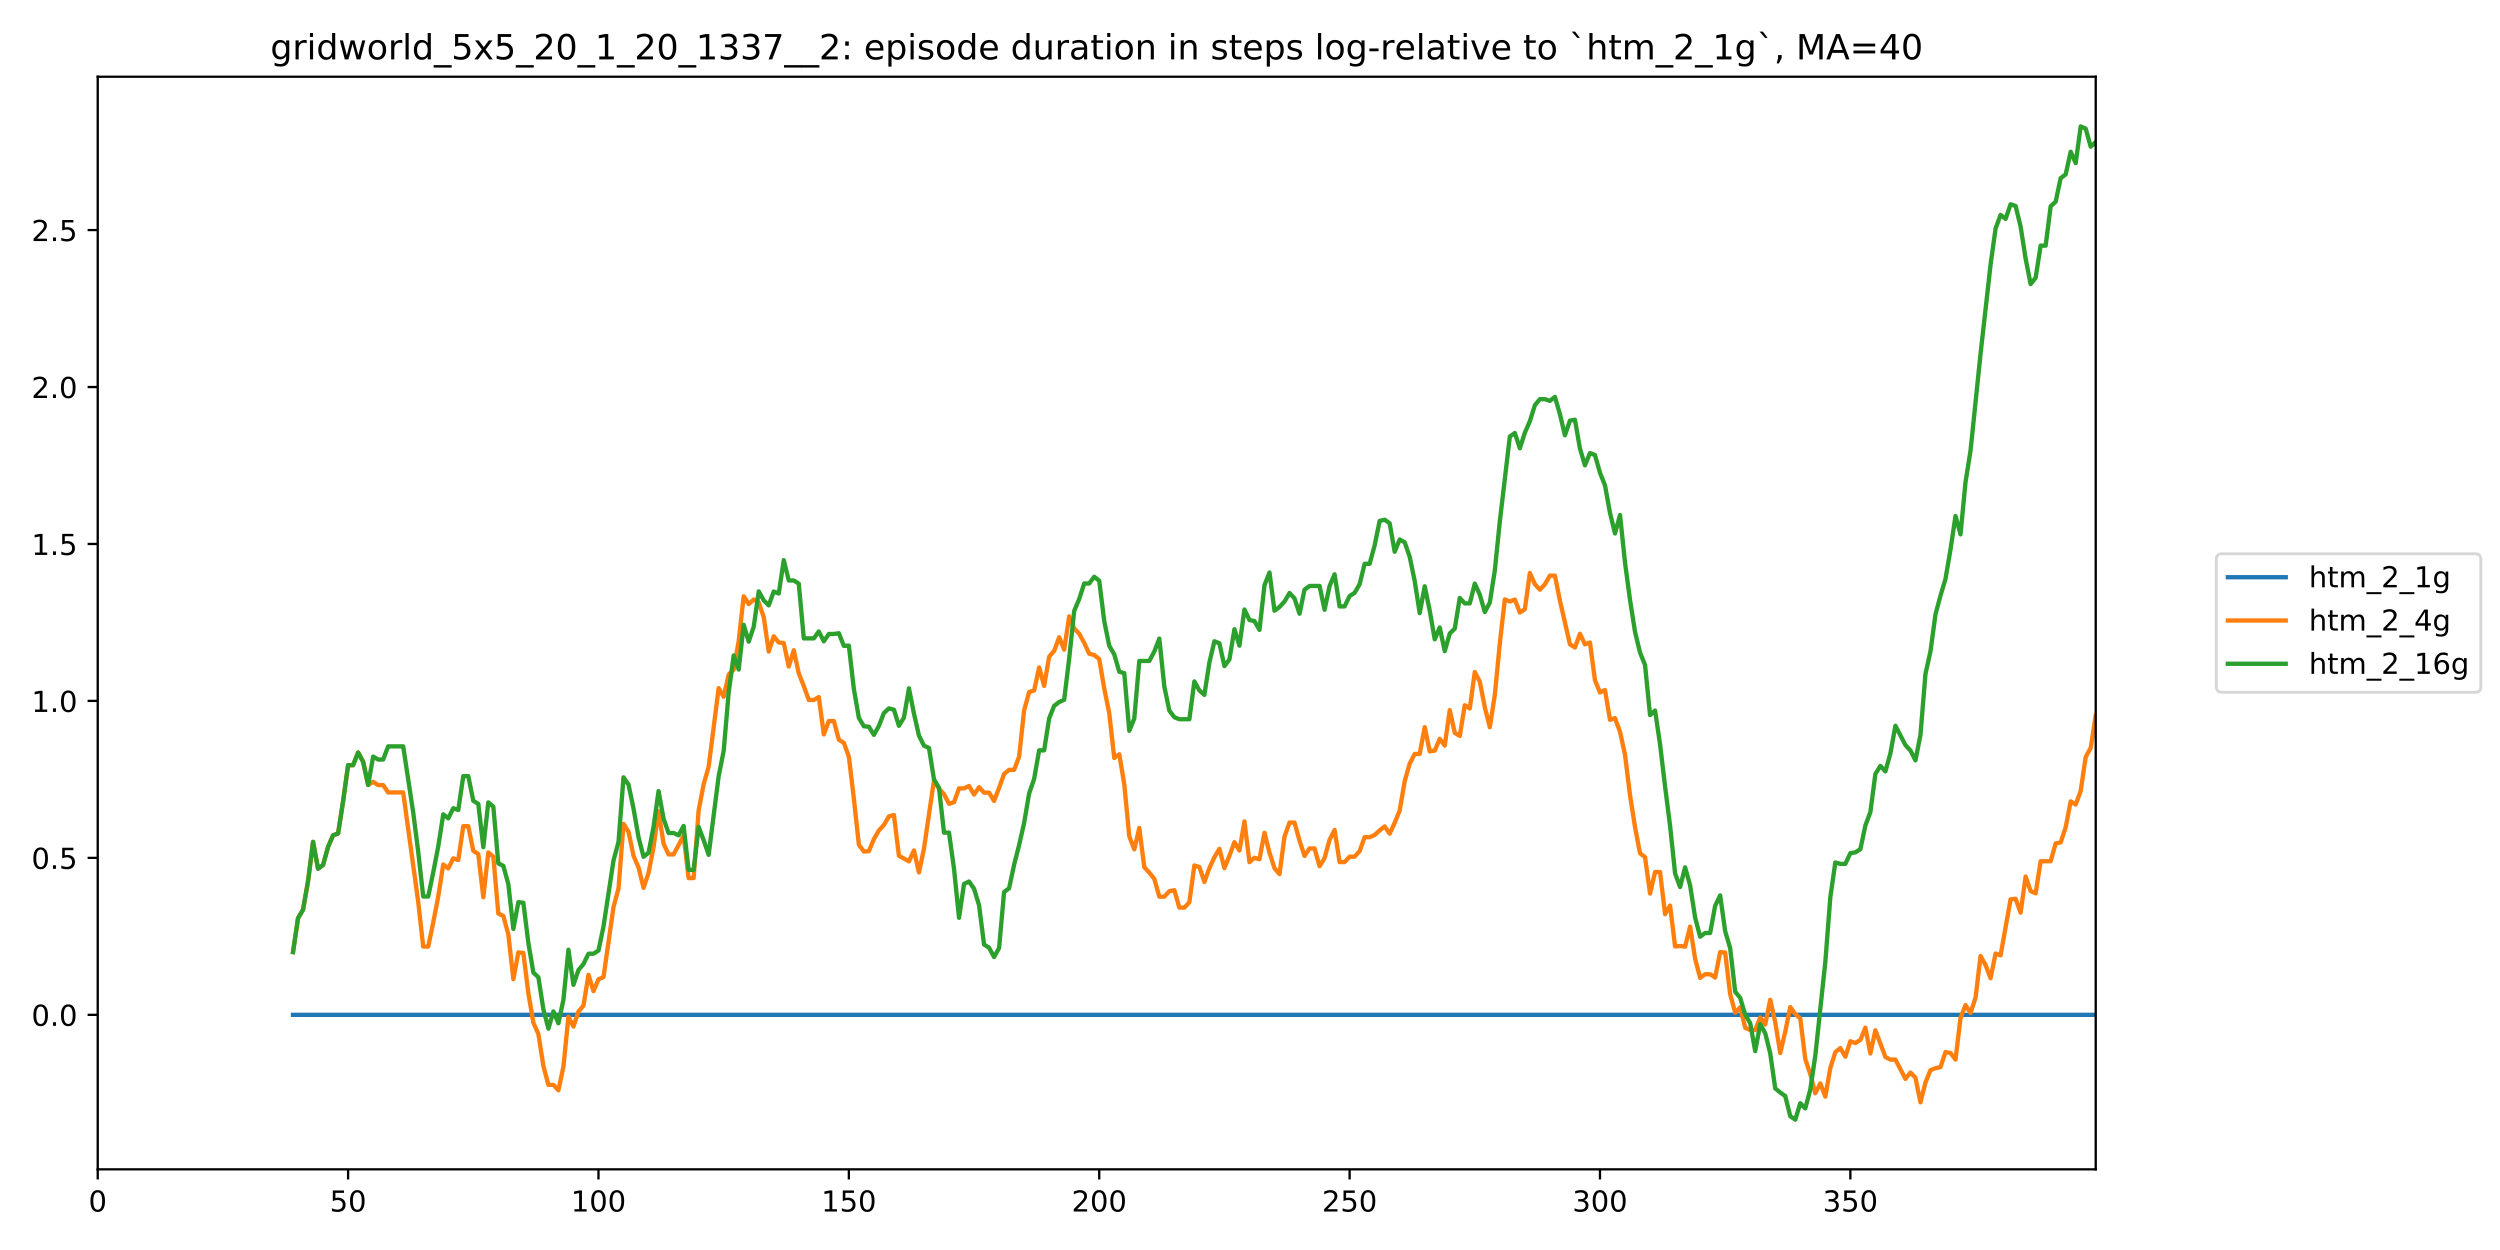 <?xml version="1.0" encoding="utf-8" standalone="no"?>
<!DOCTYPE svg PUBLIC "-//W3C//DTD SVG 1.1//EN"
  "http://www.w3.org/Graphics/SVG/1.1/DTD/svg11.dtd">
<!-- Created with matplotlib (https://matplotlib.org/) -->
<svg height="432pt" version="1.1" viewBox="0 0 864 432" width="864pt" xmlns="http://www.w3.org/2000/svg" xmlns:xlink="http://www.w3.org/1999/xlink">
 <defs>
  <style type="text/css">
*{stroke-linecap:butt;stroke-linejoin:round;}
  </style>
 </defs>
 <g id="figure_1">
  <g id="patch_1">
   <path d="M 0 432 
L 864 432 
L 864 0 
L 0 0 
z
" style="fill:#ffffff;"/>
  </g>
  <g id="axes_1">
   <g id="patch_2">
    <path d="M 33.775 404.12 
L 724.28 404.12 
L 724.28 26.52 
L 33.775 26.52 
z
" style="fill:#ffffff;"/>
   </g>
   <g id="matplotlib.axis_1">
    <g id="xtick_1">
     <g id="line2d_1">
      <defs>
       <path d="M 0 0 
L 0 3.5 
" id="m6ce36dec0a" style="stroke:#000000;stroke-width:0.8;"/>
      </defs>
      <g>
       <use style="stroke:#000000;stroke-width:0.8;" x="33.775" xlink:href="#m6ce36dec0a" y="404.12"/>
      </g>
     </g>
     <g id="text_1">
      <!-- 0 -->
      <defs>
       <path d="M 31.781 66.406 
Q 24.172 66.406 20.328 58.906 
Q 16.5 51.422 16.5 36.375 
Q 16.5 21.391 20.328 13.891 
Q 24.172 6.391 31.781 6.391 
Q 39.453 6.391 43.281 13.891 
Q 47.125 21.391 47.125 36.375 
Q 47.125 51.422 43.281 58.906 
Q 39.453 66.406 31.781 66.406 
z
M 31.781 74.219 
Q 44.047 74.219 50.516 64.516 
Q 56.984 54.828 56.984 36.375 
Q 56.984 17.969 50.516 8.266 
Q 44.047 -1.422 31.781 -1.422 
Q 19.531 -1.422 13.062 8.266 
Q 6.594 17.969 6.594 36.375 
Q 6.594 54.828 13.062 64.516 
Q 19.531 74.219 31.781 74.219 
z
" id="DejaVuSans-48"/>
      </defs>
      <g transform="translate(30.594 418.718)scale(0.1 -0.1)">
       <use xlink:href="#DejaVuSans-48"/>
      </g>
     </g>
    </g>
    <g id="xtick_2">
     <g id="line2d_2">
      <g>
       <use style="stroke:#000000;stroke-width:0.8;" x="120.304" xlink:href="#m6ce36dec0a" y="404.12"/>
      </g>
     </g>
     <g id="text_2">
      <!-- 50 -->
      <defs>
       <path d="M 10.797 72.906 
L 49.516 72.906 
L 49.516 64.594 
L 19.828 64.594 
L 19.828 46.734 
Q 21.969 47.469 24.109 47.828 
Q 26.266 48.188 28.422 48.188 
Q 40.625 48.188 47.75 41.5 
Q 54.891 34.812 54.891 23.391 
Q 54.891 11.625 47.562 5.094 
Q 40.234 -1.422 26.906 -1.422 
Q 22.312 -1.422 17.547 -0.641 
Q 12.797 0.141 7.719 1.703 
L 7.719 11.625 
Q 12.109 9.234 16.797 8.062 
Q 21.484 6.891 26.703 6.891 
Q 35.156 6.891 40.078 11.328 
Q 45.016 15.766 45.016 23.391 
Q 45.016 31 40.078 35.438 
Q 35.156 39.891 26.703 39.891 
Q 22.75 39.891 18.812 39.016 
Q 14.891 38.141 10.797 36.281 
z
" id="DejaVuSans-53"/>
      </defs>
      <g transform="translate(113.942 418.718)scale(0.1 -0.1)">
       <use xlink:href="#DejaVuSans-53"/>
       <use x="63.623" xlink:href="#DejaVuSans-48"/>
      </g>
     </g>
    </g>
    <g id="xtick_3">
     <g id="line2d_3">
      <g>
       <use style="stroke:#000000;stroke-width:0.8;" x="206.834" xlink:href="#m6ce36dec0a" y="404.12"/>
      </g>
     </g>
     <g id="text_3">
      <!-- 100 -->
      <defs>
       <path d="M 12.406 8.297 
L 28.516 8.297 
L 28.516 63.922 
L 10.984 60.406 
L 10.984 69.391 
L 28.422 72.906 
L 38.281 72.906 
L 38.281 8.297 
L 54.391 8.297 
L 54.391 0 
L 12.406 0 
z
" id="DejaVuSans-49"/>
      </defs>
      <g transform="translate(197.29 418.718)scale(0.1 -0.1)">
       <use xlink:href="#DejaVuSans-49"/>
       <use x="63.623" xlink:href="#DejaVuSans-48"/>
       <use x="127.246" xlink:href="#DejaVuSans-48"/>
      </g>
     </g>
    </g>
    <g id="xtick_4">
     <g id="line2d_4">
      <g>
       <use style="stroke:#000000;stroke-width:0.8;" x="293.363" xlink:href="#m6ce36dec0a" y="404.12"/>
      </g>
     </g>
     <g id="text_4">
      <!-- 150 -->
      <g transform="translate(283.82 418.718)scale(0.1 -0.1)">
       <use xlink:href="#DejaVuSans-49"/>
       <use x="63.623" xlink:href="#DejaVuSans-53"/>
       <use x="127.246" xlink:href="#DejaVuSans-48"/>
      </g>
     </g>
    </g>
    <g id="xtick_5">
     <g id="line2d_5">
      <g>
       <use style="stroke:#000000;stroke-width:0.8;" x="379.893" xlink:href="#m6ce36dec0a" y="404.12"/>
      </g>
     </g>
     <g id="text_5">
      <!-- 200 -->
      <defs>
       <path d="M 19.188 8.297 
L 53.609 8.297 
L 53.609 0 
L 7.328 0 
L 7.328 8.297 
Q 12.938 14.109 22.625 23.891 
Q 32.328 33.688 34.812 36.531 
Q 39.547 41.844 41.422 45.531 
Q 43.312 49.219 43.312 52.781 
Q 43.312 58.594 39.234 62.25 
Q 35.156 65.922 28.609 65.922 
Q 23.969 65.922 18.812 64.312 
Q 13.672 62.703 7.812 59.422 
L 7.812 69.391 
Q 13.766 71.781 18.938 73 
Q 24.125 74.219 28.422 74.219 
Q 39.75 74.219 46.484 68.547 
Q 53.219 62.891 53.219 53.422 
Q 53.219 48.922 51.531 44.891 
Q 49.859 40.875 45.406 35.406 
Q 44.188 33.984 37.641 27.219 
Q 31.109 20.453 19.188 8.297 
z
" id="DejaVuSans-50"/>
      </defs>
      <g transform="translate(370.349 418.718)scale(0.1 -0.1)">
       <use xlink:href="#DejaVuSans-50"/>
       <use x="63.623" xlink:href="#DejaVuSans-48"/>
       <use x="127.246" xlink:href="#DejaVuSans-48"/>
      </g>
     </g>
    </g>
    <g id="xtick_6">
     <g id="line2d_6">
      <g>
       <use style="stroke:#000000;stroke-width:0.8;" x="466.422" xlink:href="#m6ce36dec0a" y="404.12"/>
      </g>
     </g>
     <g id="text_6">
      <!-- 250 -->
      <g transform="translate(456.878 418.718)scale(0.1 -0.1)">
       <use xlink:href="#DejaVuSans-50"/>
       <use x="63.623" xlink:href="#DejaVuSans-53"/>
       <use x="127.246" xlink:href="#DejaVuSans-48"/>
      </g>
     </g>
    </g>
    <g id="xtick_7">
     <g id="line2d_7">
      <g>
       <use style="stroke:#000000;stroke-width:0.8;" x="552.952" xlink:href="#m6ce36dec0a" y="404.12"/>
      </g>
     </g>
     <g id="text_7">
      <!-- 300 -->
      <defs>
       <path d="M 40.578 39.312 
Q 47.656 37.797 51.625 33 
Q 55.609 28.219 55.609 21.188 
Q 55.609 10.406 48.188 4.484 
Q 40.766 -1.422 27.094 -1.422 
Q 22.516 -1.422 17.656 -0.516 
Q 12.797 0.391 7.625 2.203 
L 7.625 11.719 
Q 11.719 9.328 16.594 8.109 
Q 21.484 6.891 26.812 6.891 
Q 36.078 6.891 40.938 10.547 
Q 45.797 14.203 45.797 21.188 
Q 45.797 27.641 41.281 31.266 
Q 36.766 34.906 28.719 34.906 
L 20.219 34.906 
L 20.219 43.016 
L 29.109 43.016 
Q 36.375 43.016 40.234 45.922 
Q 44.094 48.828 44.094 54.297 
Q 44.094 59.906 40.109 62.906 
Q 36.141 65.922 28.719 65.922 
Q 24.656 65.922 20.016 65.031 
Q 15.375 64.156 9.812 62.312 
L 9.812 71.094 
Q 15.438 72.656 20.344 73.438 
Q 25.25 74.219 29.594 74.219 
Q 40.828 74.219 47.359 69.109 
Q 53.906 64.016 53.906 55.328 
Q 53.906 49.266 50.438 45.094 
Q 46.969 40.922 40.578 39.312 
z
" id="DejaVuSans-51"/>
      </defs>
      <g transform="translate(543.408 418.718)scale(0.1 -0.1)">
       <use xlink:href="#DejaVuSans-51"/>
       <use x="63.623" xlink:href="#DejaVuSans-48"/>
       <use x="127.246" xlink:href="#DejaVuSans-48"/>
      </g>
     </g>
    </g>
    <g id="xtick_8">
     <g id="line2d_8">
      <g>
       <use style="stroke:#000000;stroke-width:0.8;" x="639.481" xlink:href="#m6ce36dec0a" y="404.12"/>
      </g>
     </g>
     <g id="text_8">
      <!-- 350 -->
      <g transform="translate(629.937 418.718)scale(0.1 -0.1)">
       <use xlink:href="#DejaVuSans-51"/>
       <use x="63.623" xlink:href="#DejaVuSans-53"/>
       <use x="127.246" xlink:href="#DejaVuSans-48"/>
      </g>
     </g>
    </g>
   </g>
   <g id="matplotlib.axis_2">
    <g id="ytick_1">
     <g id="line2d_9">
      <defs>
       <path d="M 0 0 
L -3.5 0 
" id="m2fa6d583d5" style="stroke:#000000;stroke-width:0.8;"/>
      </defs>
      <g>
       <use style="stroke:#000000;stroke-width:0.8;" x="33.775" xlink:href="#m2fa6d583d5" y="350.722"/>
      </g>
     </g>
     <g id="text_9">
      <!-- 0.0 -->
      <defs>
       <path d="M 10.688 12.406 
L 21 12.406 
L 21 0 
L 10.688 0 
z
" id="DejaVuSans-46"/>
      </defs>
      <g transform="translate(10.872 354.521)scale(0.1 -0.1)">
       <use xlink:href="#DejaVuSans-48"/>
       <use x="63.623" xlink:href="#DejaVuSans-46"/>
       <use x="95.41" xlink:href="#DejaVuSans-48"/>
      </g>
     </g>
    </g>
    <g id="ytick_2">
     <g id="line2d_10">
      <g>
       <use style="stroke:#000000;stroke-width:0.8;" x="33.775" xlink:href="#m2fa6d583d5" y="296.48"/>
      </g>
     </g>
     <g id="text_10">
      <!-- 0.5 -->
      <g transform="translate(10.872 300.279)scale(0.1 -0.1)">
       <use xlink:href="#DejaVuSans-48"/>
       <use x="63.623" xlink:href="#DejaVuSans-46"/>
       <use x="95.41" xlink:href="#DejaVuSans-53"/>
      </g>
     </g>
    </g>
    <g id="ytick_3">
     <g id="line2d_11">
      <g>
       <use style="stroke:#000000;stroke-width:0.8;" x="33.775" xlink:href="#m2fa6d583d5" y="242.239"/>
      </g>
     </g>
     <g id="text_11">
      <!-- 1.0 -->
      <g transform="translate(10.872 246.038)scale(0.1 -0.1)">
       <use xlink:href="#DejaVuSans-49"/>
       <use x="63.623" xlink:href="#DejaVuSans-46"/>
       <use x="95.41" xlink:href="#DejaVuSans-48"/>
      </g>
     </g>
    </g>
    <g id="ytick_4">
     <g id="line2d_12">
      <g>
       <use style="stroke:#000000;stroke-width:0.8;" x="33.775" xlink:href="#m2fa6d583d5" y="187.997"/>
      </g>
     </g>
     <g id="text_12">
      <!-- 1.5 -->
      <g transform="translate(10.872 191.796)scale(0.1 -0.1)">
       <use xlink:href="#DejaVuSans-49"/>
       <use x="63.623" xlink:href="#DejaVuSans-46"/>
       <use x="95.41" xlink:href="#DejaVuSans-53"/>
      </g>
     </g>
    </g>
    <g id="ytick_5">
     <g id="line2d_13">
      <g>
       <use style="stroke:#000000;stroke-width:0.8;" x="33.775" xlink:href="#m2fa6d583d5" y="133.755"/>
      </g>
     </g>
     <g id="text_13">
      <!-- 2.0 -->
      <g transform="translate(10.872 137.555)scale(0.1 -0.1)">
       <use xlink:href="#DejaVuSans-50"/>
       <use x="63.623" xlink:href="#DejaVuSans-46"/>
       <use x="95.41" xlink:href="#DejaVuSans-48"/>
      </g>
     </g>
    </g>
    <g id="ytick_6">
     <g id="line2d_14">
      <g>
       <use style="stroke:#000000;stroke-width:0.8;" x="33.775" xlink:href="#m2fa6d583d5" y="79.514"/>
      </g>
     </g>
     <g id="text_14">
      <!-- 2.5 -->
      <g transform="translate(10.872 83.313)scale(0.1 -0.1)">
       <use xlink:href="#DejaVuSans-50"/>
       <use x="63.623" xlink:href="#DejaVuSans-46"/>
       <use x="95.41" xlink:href="#DejaVuSans-53"/>
      </g>
     </g>
    </g>
   </g>
   <g id="line2d_15">
    <path clip-path="url(#p84d9d728bd)" d="M 101.268 350.722 
L 724.28 350.722 
L 724.28 350.722 
" style="fill:none;stroke:#1f77b4;stroke-linecap:square;stroke-width:1.5;"/>
   </g>
   <g id="line2d_16">
    <path clip-path="url(#p84d9d728bd)" d="M 101.268 329.038 
L 102.999 317.329 
L 104.729 314.376 
L 106.46 304.547 
L 108.19 290.957 
L 109.921 300.226 
L 111.652 298.915 
L 113.382 292.671 
L 115.113 288.685 
L 116.843 288.031 
L 118.574 276.926 
L 120.304 264.437 
L 122.035 264.437 
L 123.766 260.072 
L 125.496 263.268 
L 127.227 271.301 
L 128.957 270.202 
L 130.688 271.337 
L 132.419 271.337 
L 134.149 273.871 
L 139.341 273.871 
L 144.533 311.659 
L 146.263 327.128 
L 147.994 327.128 
L 149.724 318.817 
L 151.455 309.851 
L 153.186 298.747 
L 154.916 300.132 
L 156.647 296.639 
L 158.377 297.244 
L 160.108 285.535 
L 161.839 285.535 
L 163.569 294.048 
L 165.3 295.147 
L 167.03 310.083 
L 168.761 294.614 
L 170.492 296.076 
L 172.222 315.698 
L 173.953 316.554 
L 175.683 322.938 
L 177.414 338.407 
L 179.144 329.138 
L 180.875 329.349 
L 182.606 343.278 
L 184.336 353.463 
L 186.067 357.343 
L 187.797 368.448 
L 189.528 374.919 
L 191.259 374.919 
L 192.989 376.798 
L 194.72 368.632 
L 196.45 351.375 
L 198.181 354.772 
L 199.912 349.618 
L 201.642 347.551 
L 203.373 336.893 
L 205.103 342.532 
L 206.834 338.453 
L 208.564 337.673 
L 212.026 313.474 
L 213.756 307.042 
L 215.487 284.723 
L 217.217 287.467 
L 218.948 295.778 
L 220.679 299.821 
L 222.409 306.846 
L 224.14 301.701 
L 225.87 292.704 
L 227.601 280.389 
L 229.332 291.604 
L 231.062 295.302 
L 232.793 295.302 
L 236.254 288.777 
L 237.984 303.465 
L 239.715 303.465 
L 241.446 280.083 
L 243.176 271.076 
L 244.907 265.011 
L 248.368 237.833 
L 250.099 240.812 
L 251.829 233.129 
L 253.56 231.401 
L 255.29 221.541 
L 257.021 206.072 
L 258.752 208.772 
L 260.482 207.178 
L 262.213 208.278 
L 263.943 213.248 
L 265.674 225.18 
L 267.405 219.903 
L 269.135 222.041 
L 270.866 222.228 
L 272.596 230.353 
L 274.327 224.713 
L 276.057 232.739 
L 277.788 237.104 
L 279.519 241.91 
L 281.249 241.91 
L 282.98 240.905 
L 284.71 253.813 
L 286.441 249.19 
L 288.172 249.19 
L 289.902 255.63 
L 291.633 256.73 
L 293.363 261.51 
L 295.094 275.99 
L 296.825 291.925 
L 298.555 294.299 
L 300.286 294.161 
L 302.016 289.996 
L 303.747 287.016 
L 305.477 285.113 
L 307.208 282.133 
L 308.939 281.68 
L 310.669 295.764 
L 314.13 297.674 
L 315.861 293.914 
L 317.592 301.517 
L 319.322 293.3 
L 322.783 269.636 
L 324.514 272.581 
L 326.245 274.461 
L 327.975 277.78 
L 329.706 277.235 
L 331.436 272.465 
L 333.167 272.465 
L 334.897 271.637 
L 336.628 274.616 
L 338.359 272.055 
L 340.089 273.935 
L 341.82 273.935 
L 343.55 276.799 
L 345.281 272.31 
L 347.012 267.479 
L 348.742 266.064 
L 350.473 266.064 
L 352.203 261.501 
L 353.934 245.522 
L 355.665 239.182 
L 357.395 238.611 
L 359.126 230.665 
L 360.856 237.042 
L 362.587 226.947 
L 364.317 224.956 
L 366.048 220.25 
L 367.779 224.526 
L 369.509 213.01 
L 371.24 217.176 
L 372.97 218.994 
L 374.701 222.172 
L 376.432 225.931 
L 378.162 226.385 
L 379.893 227.77 
L 381.623 237.962 
L 383.354 246.474 
L 385.085 261.944 
L 386.815 260.677 
L 388.546 271.017 
L 390.276 289.038 
L 392.007 293.542 
L 393.738 286.126 
L 395.468 299.715 
L 397.199 301.595 
L 398.929 303.734 
L 400.66 309.89 
L 402.39 309.89 
L 404.121 308.01 
L 405.852 307.648 
L 407.582 313.683 
L 409.313 313.683 
L 411.043 311.803 
L 412.774 299.11 
L 414.505 299.651 
L 416.235 304.79 
L 417.966 300.014 
L 419.696 296.254 
L 421.427 293.353 
L 423.158 300.039 
L 424.888 295.77 
L 426.619 291.062 
L 428.349 293.94 
L 430.08 283.879 
L 431.81 297.961 
L 433.541 296.468 
L 435.272 296.949 
L 437.002 287.813 
L 438.733 294.67 
L 440.463 300.043 
L 442.194 302.103 
L 443.925 289.119 
L 445.655 284.286 
L 447.386 284.286 
L 449.116 290.531 
L 450.847 295.809 
L 452.578 293.217 
L 454.308 293.217 
L 456.039 299.37 
L 457.769 296.548 
L 459.5 290.236 
L 461.23 286.839 
L 462.961 297.943 
L 464.692 297.943 
L 466.422 296.063 
L 468.153 296.063 
L 469.883 294.183 
L 471.614 289.324 
L 473.345 289.324 
L 475.075 288.586 
L 476.806 286.992 
L 478.536 285.607 
L 480.267 288.128 
L 481.998 284.368 
L 483.728 280.135 
L 485.459 269.998 
L 487.189 263.9 
L 488.92 260.574 
L 490.65 260.544 
L 492.381 251.29 
L 494.112 259.673 
L 495.842 259.418 
L 497.573 255.338 
L 499.303 257.681 
L 501.034 245.423 
L 502.765 253.249 
L 504.495 254.349 
L 506.226 243.739 
L 507.956 244.839 
L 509.687 232.254 
L 511.418 235.593 
L 513.148 244.422 
L 514.879 251.321 
L 516.609 240.217 
L 518.34 222.263 
L 520.071 207.156 
L 521.801 207.868 
L 523.532 207.203 
L 525.262 211.7 
L 526.993 210.519 
L 528.723 198.03 
L 530.454 201.922 
L 532.185 203.802 
L 533.915 201.922 
L 535.646 198.942 
L 537.376 198.942 
L 539.107 207.562 
L 542.568 222.681 
L 544.299 223.781 
L 546.029 219.028 
L 547.76 222.694 
L 549.491 222.052 
L 551.221 235.097 
L 552.952 239.33 
L 554.682 238.466 
L 556.413 248.774 
L 558.143 248.177 
L 559.874 252.915 
L 561.605 260.838 
L 563.335 274.834 
L 565.066 285.868 
L 566.796 294.883 
L 568.527 296.224 
L 570.258 308.818 
L 571.988 301.384 
L 573.719 301.384 
L 575.449 315.941 
L 577.18 312.961 
L 578.911 327.1 
L 580.641 326.942 
L 582.372 327.162 
L 584.102 320.235 
L 585.833 331.34 
L 587.563 337.963 
L 589.294 336.689 
L 591.025 336.689 
L 592.755 337.848 
L 594.486 329.053 
L 596.216 329.198 
L 597.947 343.567 
L 599.678 349.999 
L 601.408 348.119 
L 603.139 355.198 
L 604.869 355.978 
L 606.6 355.978 
L 608.331 351.632 
L 610.061 354.053 
L 611.792 345.55 
L 613.522 353.312 
L 615.253 363.922 
L 616.983 356.556 
L 618.714 348.043 
L 620.445 350.467 
L 622.175 351.94 
L 623.906 366.033 
L 625.636 371.241 
L 627.367 377.825 
L 629.098 374.428 
L 630.828 378.994 
L 632.559 369.104 
L 634.289 363.604 
L 636.02 362.219 
L 637.751 365.198 
L 639.481 359.857 
L 641.212 360.481 
L 642.942 359.382 
L 644.673 355.149 
L 646.403 364.088 
L 648.134 356.062 
L 651.595 365.314 
L 653.326 366.197 
L 655.056 366.197 
L 658.518 372.862 
L 660.248 370.663 
L 661.979 372.467 
L 663.709 380.97 
L 665.44 374.143 
L 667.171 369.842 
L 668.901 369.161 
L 670.632 368.799 
L 672.362 363.6 
L 674.093 363.919 
L 675.824 366.187 
L 677.554 351.843 
L 679.285 347.345 
L 681.015 350.089 
L 682.746 344.811 
L 684.476 330.393 
L 686.207 333.496 
L 687.938 338.085 
L 689.668 329.542 
L 691.399 330.167 
L 694.86 310.807 
L 696.591 310.632 
L 698.321 315.426 
L 700.052 302.936 
L 701.782 307.96 
L 703.513 308.74 
L 705.244 297.636 
L 708.705 297.636 
L 710.435 291.478 
L 712.166 291.139 
L 713.896 285.892 
L 715.627 276.953 
L 717.358 278.053 
L 719.088 273.34 
L 720.819 261.63 
L 722.549 258.45 
L 724.28 247.346 
L 724.28 247.346 
" style="fill:none;stroke:#ff7f0e;stroke-linecap:square;stroke-width:1.5;"/>
   </g>
   <g id="line2d_17">
    <path clip-path="url(#p84d9d728bd)" d="M 101.268 329.038 
L 102.999 317.329 
L 104.729 314.376 
L 106.46 304.547 
L 108.19 290.957 
L 109.921 300.226 
L 111.652 298.915 
L 113.382 292.671 
L 115.113 288.685 
L 116.843 288.031 
L 118.574 276.926 
L 120.304 264.437 
L 122.035 264.437 
L 123.766 260.072 
L 125.496 263.268 
L 127.227 271.301 
L 128.957 261.472 
L 130.688 262.501 
L 132.419 262.501 
L 134.149 257.949 
L 139.341 257.949 
L 142.802 280.762 
L 144.533 294.352 
L 146.263 309.821 
L 147.994 309.821 
L 149.724 301.509 
L 151.455 292.543 
L 153.186 281.439 
L 154.916 282.824 
L 156.647 279.332 
L 158.377 279.937 
L 160.108 268.227 
L 161.839 268.227 
L 163.569 276.74 
L 165.3 277.84 
L 167.03 292.776 
L 168.761 277.306 
L 170.492 278.768 
L 172.222 298.391 
L 173.953 299.246 
L 175.683 305.583 
L 177.414 321.052 
L 179.144 311.783 
L 180.875 311.995 
L 182.606 325.923 
L 184.336 336.108 
L 186.067 337.747 
L 187.797 348.851 
L 189.528 355.505 
L 191.259 349.546 
L 192.989 353.652 
L 194.72 345.485 
L 196.45 328.228 
L 198.181 340.356 
L 199.912 335.247 
L 201.642 333.18 
L 203.373 329.608 
L 205.103 329.608 
L 206.834 328.508 
L 208.564 320.208 
L 212.026 297.395 
L 213.756 290.963 
L 215.487 268.644 
L 217.217 271.17 
L 218.948 279.482 
L 220.679 289.36 
L 222.409 296.1 
L 224.14 294.714 
L 225.87 285.717 
L 227.601 273.403 
L 229.332 282.974 
L 231.062 287.897 
L 232.793 287.897 
L 234.523 288.677 
L 236.254 285.451 
L 237.984 300.634 
L 239.715 300.634 
L 241.446 285.765 
L 243.176 290.347 
L 244.907 295.434 
L 248.368 268.255 
L 250.099 259.525 
L 251.829 239.352 
L 253.56 226.52 
L 255.29 231.392 
L 257.021 215.923 
L 258.752 221.759 
L 260.482 216.614 
L 262.213 204.383 
L 263.943 207.473 
L 265.674 209.214 
L 267.405 204.431 
L 269.135 205.112 
L 270.866 193.59 
L 272.596 200.615 
L 274.327 200.615 
L 276.057 201.715 
L 277.788 220.624 
L 281.249 220.624 
L 282.98 218.234 
L 284.71 221.632 
L 286.441 219.105 
L 288.172 219.105 
L 289.902 218.847 
L 291.633 223.212 
L 293.363 223.132 
L 295.094 238.107 
L 296.825 248.083 
L 298.555 251.001 
L 300.286 251.155 
L 302.016 253.965 
L 303.747 250.874 
L 305.477 246.417 
L 307.208 244.823 
L 308.939 245.269 
L 310.669 250.84 
L 312.4 247.993 
L 314.13 237.886 
L 315.861 246.616 
L 317.592 254.219 
L 319.322 257.711 
L 321.053 258.492 
L 322.783 269.35 
L 324.514 272.295 
L 326.245 287.764 
L 327.975 287.764 
L 329.706 300.254 
L 331.436 317.197 
L 333.167 305.488 
L 334.897 304.659 
L 336.628 307.144 
L 338.359 312.84 
L 340.089 326.429 
L 341.82 327.529 
L 343.55 330.755 
L 345.281 327.636 
L 347.012 308.297 
L 348.742 306.986 
L 350.473 298.861 
L 352.203 292.065 
L 353.934 284.413 
L 355.665 274.222 
L 357.395 269.195 
L 359.126 259.316 
L 360.856 259.316 
L 362.587 248.292 
L 364.317 243.927 
L 366.048 242.626 
L 367.779 241.845 
L 369.509 227.545 
L 371.24 211.145 
L 372.97 207.024 
L 374.701 201.651 
L 376.432 201.651 
L 378.162 199.325 
L 379.893 200.711 
L 381.623 214.662 
L 383.354 223.175 
L 385.085 226.155 
L 386.815 232.141 
L 388.546 232.651 
L 390.276 252.552 
L 392.007 248.326 
L 393.738 228.421 
L 397.199 228.421 
L 398.929 225.155 
L 400.66 220.702 
L 402.39 237.27 
L 404.121 245.582 
L 405.852 247.88 
L 407.582 248.562 
L 411.043 248.562 
L 412.774 235.506 
L 414.505 238.624 
L 416.235 240.142 
L 417.966 228.964 
L 419.696 221.619 
L 421.427 222.337 
L 423.158 230.206 
L 424.888 227.908 
L 426.619 217.466 
L 428.349 223.139 
L 430.08 210.649 
L 431.81 214.27 
L 433.541 214.657 
L 435.272 217.691 
L 437.002 202.222 
L 438.733 197.857 
L 440.463 211.069 
L 442.194 209.768 
L 443.925 207.888 
L 445.655 204.936 
L 447.386 206.816 
L 449.116 212.093 
L 450.847 203.781 
L 452.578 202.507 
L 456.039 202.507 
L 457.769 210.74 
L 459.5 202.548 
L 461.23 198.469 
L 462.961 209.573 
L 464.692 209.573 
L 466.422 205.988 
L 468.153 204.889 
L 469.883 201.909 
L 471.614 194.851 
L 473.345 194.851 
L 475.075 188.473 
L 476.806 180.029 
L 478.536 179.611 
L 480.267 180.858 
L 481.998 190.687 
L 483.728 186.454 
L 485.459 187.422 
L 487.189 192.428 
L 488.92 200.811 
L 490.65 211.886 
L 492.381 202.631 
L 494.112 211.015 
L 495.842 220.95 
L 497.573 216.871 
L 499.303 225.041 
L 501.034 218.935 
L 502.765 217.252 
L 504.495 206.642 
L 506.226 208.522 
L 507.956 208.522 
L 509.687 201.687 
L 511.418 205.499 
L 513.148 211.532 
L 514.879 208.24 
L 516.609 197.136 
L 518.34 180.149 
L 521.801 150.847 
L 523.532 149.649 
L 525.262 154.927 
L 526.993 149.541 
L 528.723 145.564 
L 530.454 140.04 
L 532.185 137.943 
L 533.915 137.943 
L 535.646 138.548 
L 537.376 137.162 
L 539.107 143.121 
L 540.838 150.445 
L 542.568 145.359 
L 544.299 145.074 
L 546.029 155.01 
L 547.76 160.814 
L 549.491 156.588 
L 551.221 157.269 
L 552.952 163.382 
L 554.682 167.747 
L 556.413 177.275 
L 558.143 184.361 
L 559.874 177.995 
L 561.605 194.461 
L 563.335 207.357 
L 565.066 218.391 
L 566.796 225.526 
L 568.527 229.847 
L 570.258 247.133 
L 571.988 245.566 
L 573.719 257.275 
L 575.449 271.832 
L 577.18 285.421 
L 578.911 301.857 
L 580.641 306.559 
L 582.372 299.745 
L 584.102 305.99 
L 585.833 317.094 
L 587.563 323.718 
L 589.294 322.443 
L 591.025 322.443 
L 592.755 313.032 
L 594.486 309.443 
L 596.216 321.821 
L 597.947 327.678 
L 599.678 342.746 
L 601.408 344.843 
L 603.139 350.647 
L 604.869 353.627 
L 606.6 363.269 
L 608.331 353.953 
L 610.061 357.086 
L 611.792 364.051 
L 613.522 376.178 
L 615.253 377.564 
L 616.983 378.802 
L 618.714 385.758 
L 620.445 386.956 
L 622.175 381.28 
L 623.906 383.059 
L 625.636 376.558 
L 627.367 364.848 
L 630.828 332.495 
L 632.559 310.116 
L 634.289 298.063 
L 636.02 298.558 
L 637.751 298.558 
L 639.481 294.86 
L 641.212 294.577 
L 642.942 293.478 
L 644.673 285.298 
L 646.403 280.647 
L 648.134 267.476 
L 649.865 264.705 
L 651.595 266.585 
L 653.326 260.34 
L 655.056 250.83 
L 658.518 257.496 
L 660.248 259.376 
L 661.979 262.773 
L 663.709 253.999 
L 665.44 232.89 
L 667.171 225.105 
L 668.901 212.296 
L 670.632 205.864 
L 672.362 200.06 
L 674.093 189.869 
L 675.824 178.346 
L 677.554 184.683 
L 679.285 166.596 
L 681.015 155.751 
L 684.476 122.298 
L 687.938 91.475 
L 689.668 78.985 
L 691.399 74.268 
L 693.129 75.644 
L 694.86 70.591 
L 696.591 71.196 
L 698.321 78.288 
L 700.052 89.393 
L 701.782 98.176 
L 703.513 95.998 
L 705.244 84.894 
L 706.974 84.894 
L 708.705 71.305 
L 710.435 69.699 
L 712.166 61.575 
L 713.896 60.274 
L 715.627 52.435 
L 717.358 56.382 
L 719.088 43.684 
L 720.819 44.464 
L 722.549 50.709 
L 724.28 49.115 
L 724.28 49.115 
" style="fill:none;stroke:#2ca02c;stroke-linecap:square;stroke-width:1.5;"/>
   </g>
   <g id="patch_3">
    <path d="M 33.775 404.12 
L 33.775 26.52 
" style="fill:none;stroke:#000000;stroke-linecap:square;stroke-linejoin:miter;stroke-width:0.8;"/>
   </g>
   <g id="patch_4">
    <path d="M 724.28 404.12 
L 724.28 26.52 
" style="fill:none;stroke:#000000;stroke-linecap:square;stroke-linejoin:miter;stroke-width:0.8;"/>
   </g>
   <g id="patch_5">
    <path d="M 33.775 404.12 
L 724.28 404.12 
" style="fill:none;stroke:#000000;stroke-linecap:square;stroke-linejoin:miter;stroke-width:0.8;"/>
   </g>
   <g id="patch_6">
    <path d="M 33.775 26.52 
L 724.28 26.52 
" style="fill:none;stroke:#000000;stroke-linecap:square;stroke-linejoin:miter;stroke-width:0.8;"/>
   </g>
   <g id="text_15">
    <!-- gridworld_5x5_20_1_20_1337__2: episode duration in steps log-relative to `htm_2_1g`, MA=40 -->
    <defs>
     <path d="M 45.406 27.984 
Q 45.406 37.75 41.375 43.109 
Q 37.359 48.484 30.078 48.484 
Q 22.859 48.484 18.828 43.109 
Q 14.797 37.75 14.797 27.984 
Q 14.797 18.266 18.828 12.891 
Q 22.859 7.516 30.078 7.516 
Q 37.359 7.516 41.375 12.891 
Q 45.406 18.266 45.406 27.984 
z
M 54.391 6.781 
Q 54.391 -7.172 48.188 -13.984 
Q 42 -20.797 29.203 -20.797 
Q 24.469 -20.797 20.266 -20.094 
Q 16.062 -19.391 12.109 -17.922 
L 12.109 -9.188 
Q 16.062 -11.328 19.922 -12.344 
Q 23.781 -13.375 27.781 -13.375 
Q 36.625 -13.375 41.016 -8.766 
Q 45.406 -4.156 45.406 5.172 
L 45.406 9.625 
Q 42.625 4.781 38.281 2.391 
Q 33.938 0 27.875 0 
Q 17.828 0 11.672 7.656 
Q 5.516 15.328 5.516 27.984 
Q 5.516 40.672 11.672 48.328 
Q 17.828 56 27.875 56 
Q 33.938 56 38.281 53.609 
Q 42.625 51.219 45.406 46.391 
L 45.406 54.688 
L 54.391 54.688 
z
" id="DejaVuSans-103"/>
     <path d="M 41.109 46.297 
Q 39.594 47.172 37.812 47.578 
Q 36.031 48 33.891 48 
Q 26.266 48 22.188 43.047 
Q 18.109 38.094 18.109 28.812 
L 18.109 0 
L 9.078 0 
L 9.078 54.688 
L 18.109 54.688 
L 18.109 46.188 
Q 20.953 51.172 25.484 53.578 
Q 30.031 56 36.531 56 
Q 37.453 56 38.578 55.875 
Q 39.703 55.766 41.062 55.516 
z
" id="DejaVuSans-114"/>
     <path d="M 9.422 54.688 
L 18.406 54.688 
L 18.406 0 
L 9.422 0 
z
M 9.422 75.984 
L 18.406 75.984 
L 18.406 64.594 
L 9.422 64.594 
z
" id="DejaVuSans-105"/>
     <path d="M 45.406 46.391 
L 45.406 75.984 
L 54.391 75.984 
L 54.391 0 
L 45.406 0 
L 45.406 8.203 
Q 42.578 3.328 38.25 0.953 
Q 33.938 -1.422 27.875 -1.422 
Q 17.969 -1.422 11.734 6.484 
Q 5.516 14.406 5.516 27.297 
Q 5.516 40.188 11.734 48.094 
Q 17.969 56 27.875 56 
Q 33.938 56 38.25 53.625 
Q 42.578 51.266 45.406 46.391 
z
M 14.797 27.297 
Q 14.797 17.391 18.875 11.75 
Q 22.953 6.109 30.078 6.109 
Q 37.203 6.109 41.297 11.75 
Q 45.406 17.391 45.406 27.297 
Q 45.406 37.203 41.297 42.844 
Q 37.203 48.484 30.078 48.484 
Q 22.953 48.484 18.875 42.844 
Q 14.797 37.203 14.797 27.297 
z
" id="DejaVuSans-100"/>
     <path d="M 4.203 54.688 
L 13.188 54.688 
L 24.422 12.016 
L 35.594 54.688 
L 46.188 54.688 
L 57.422 12.016 
L 68.609 54.688 
L 77.594 54.688 
L 63.281 0 
L 52.688 0 
L 40.922 44.828 
L 29.109 0 
L 18.5 0 
z
" id="DejaVuSans-119"/>
     <path d="M 30.609 48.391 
Q 23.391 48.391 19.188 42.75 
Q 14.984 37.109 14.984 27.297 
Q 14.984 17.484 19.156 11.844 
Q 23.344 6.203 30.609 6.203 
Q 37.797 6.203 41.984 11.859 
Q 46.188 17.531 46.188 27.297 
Q 46.188 37.016 41.984 42.703 
Q 37.797 48.391 30.609 48.391 
z
M 30.609 56 
Q 42.328 56 49.016 48.375 
Q 55.719 40.766 55.719 27.297 
Q 55.719 13.875 49.016 6.219 
Q 42.328 -1.422 30.609 -1.422 
Q 18.844 -1.422 12.172 6.219 
Q 5.516 13.875 5.516 27.297 
Q 5.516 40.766 12.172 48.375 
Q 18.844 56 30.609 56 
z
" id="DejaVuSans-111"/>
     <path d="M 9.422 75.984 
L 18.406 75.984 
L 18.406 0 
L 9.422 0 
z
" id="DejaVuSans-108"/>
     <path d="M 50.984 -16.609 
L 50.984 -23.578 
L -0.984 -23.578 
L -0.984 -16.609 
z
" id="DejaVuSans-95"/>
     <path d="M 54.891 54.688 
L 35.109 28.078 
L 55.906 0 
L 45.312 0 
L 29.391 21.484 
L 13.484 0 
L 2.875 0 
L 24.125 28.609 
L 4.688 54.688 
L 15.281 54.688 
L 29.781 35.203 
L 44.281 54.688 
z
" id="DejaVuSans-120"/>
     <path d="M 8.203 72.906 
L 55.078 72.906 
L 55.078 68.703 
L 28.609 0 
L 18.312 0 
L 43.219 64.594 
L 8.203 64.594 
z
" id="DejaVuSans-55"/>
     <path d="M 11.719 12.406 
L 22.016 12.406 
L 22.016 0 
L 11.719 0 
z
M 11.719 51.703 
L 22.016 51.703 
L 22.016 39.312 
L 11.719 39.312 
z
" id="DejaVuSans-58"/>
     <path id="DejaVuSans-32"/>
     <path d="M 56.203 29.594 
L 56.203 25.203 
L 14.891 25.203 
Q 15.484 15.922 20.484 11.062 
Q 25.484 6.203 34.422 6.203 
Q 39.594 6.203 44.453 7.469 
Q 49.312 8.734 54.109 11.281 
L 54.109 2.781 
Q 49.266 0.734 44.188 -0.344 
Q 39.109 -1.422 33.891 -1.422 
Q 20.797 -1.422 13.156 6.188 
Q 5.516 13.812 5.516 26.812 
Q 5.516 40.234 12.766 48.109 
Q 20.016 56 32.328 56 
Q 43.359 56 49.781 48.891 
Q 56.203 41.797 56.203 29.594 
z
M 47.219 32.234 
Q 47.125 39.594 43.094 43.984 
Q 39.062 48.391 32.422 48.391 
Q 24.906 48.391 20.391 44.141 
Q 15.875 39.891 15.188 32.172 
z
" id="DejaVuSans-101"/>
     <path d="M 18.109 8.203 
L 18.109 -20.797 
L 9.078 -20.797 
L 9.078 54.688 
L 18.109 54.688 
L 18.109 46.391 
Q 20.953 51.266 25.266 53.625 
Q 29.594 56 35.594 56 
Q 45.562 56 51.781 48.094 
Q 58.016 40.188 58.016 27.297 
Q 58.016 14.406 51.781 6.484 
Q 45.562 -1.422 35.594 -1.422 
Q 29.594 -1.422 25.266 0.953 
Q 20.953 3.328 18.109 8.203 
z
M 48.688 27.297 
Q 48.688 37.203 44.609 42.844 
Q 40.531 48.484 33.406 48.484 
Q 26.266 48.484 22.188 42.844 
Q 18.109 37.203 18.109 27.297 
Q 18.109 17.391 22.188 11.75 
Q 26.266 6.109 33.406 6.109 
Q 40.531 6.109 44.609 11.75 
Q 48.688 17.391 48.688 27.297 
z
" id="DejaVuSans-112"/>
     <path d="M 44.281 53.078 
L 44.281 44.578 
Q 40.484 46.531 36.375 47.5 
Q 32.281 48.484 27.875 48.484 
Q 21.188 48.484 17.844 46.438 
Q 14.5 44.391 14.5 40.281 
Q 14.5 37.156 16.891 35.375 
Q 19.281 33.594 26.516 31.984 
L 29.594 31.297 
Q 39.156 29.25 43.188 25.516 
Q 47.219 21.781 47.219 15.094 
Q 47.219 7.469 41.188 3.016 
Q 35.156 -1.422 24.609 -1.422 
Q 20.219 -1.422 15.453 -0.562 
Q 10.688 0.297 5.422 2 
L 5.422 11.281 
Q 10.406 8.688 15.234 7.391 
Q 20.062 6.109 24.812 6.109 
Q 31.156 6.109 34.562 8.281 
Q 37.984 10.453 37.984 14.406 
Q 37.984 18.062 35.516 20.016 
Q 33.062 21.969 24.703 23.781 
L 21.578 24.516 
Q 13.234 26.266 9.516 29.906 
Q 5.812 33.547 5.812 39.891 
Q 5.812 47.609 11.281 51.797 
Q 16.75 56 26.812 56 
Q 31.781 56 36.172 55.266 
Q 40.578 54.547 44.281 53.078 
z
" id="DejaVuSans-115"/>
     <path d="M 8.5 21.578 
L 8.5 54.688 
L 17.484 54.688 
L 17.484 21.922 
Q 17.484 14.156 20.5 10.266 
Q 23.531 6.391 29.594 6.391 
Q 36.859 6.391 41.078 11.031 
Q 45.312 15.672 45.312 23.688 
L 45.312 54.688 
L 54.297 54.688 
L 54.297 0 
L 45.312 0 
L 45.312 8.406 
Q 42.047 3.422 37.719 1 
Q 33.406 -1.422 27.688 -1.422 
Q 18.266 -1.422 13.375 4.438 
Q 8.5 10.297 8.5 21.578 
z
M 31.109 56 
z
" id="DejaVuSans-117"/>
     <path d="M 34.281 27.484 
Q 23.391 27.484 19.188 25 
Q 14.984 22.516 14.984 16.5 
Q 14.984 11.719 18.141 8.906 
Q 21.297 6.109 26.703 6.109 
Q 34.188 6.109 38.703 11.406 
Q 43.219 16.703 43.219 25.484 
L 43.219 27.484 
z
M 52.203 31.203 
L 52.203 0 
L 43.219 0 
L 43.219 8.297 
Q 40.141 3.328 35.547 0.953 
Q 30.953 -1.422 24.312 -1.422 
Q 15.922 -1.422 10.953 3.297 
Q 6 8.016 6 15.922 
Q 6 25.141 12.172 29.828 
Q 18.359 34.516 30.609 34.516 
L 43.219 34.516 
L 43.219 35.406 
Q 43.219 41.609 39.141 45 
Q 35.062 48.391 27.688 48.391 
Q 23 48.391 18.547 47.266 
Q 14.109 46.141 10.016 43.891 
L 10.016 52.203 
Q 14.938 54.109 19.578 55.047 
Q 24.219 56 28.609 56 
Q 40.484 56 46.344 49.844 
Q 52.203 43.703 52.203 31.203 
z
" id="DejaVuSans-97"/>
     <path d="M 18.312 70.219 
L 18.312 54.688 
L 36.812 54.688 
L 36.812 47.703 
L 18.312 47.703 
L 18.312 18.016 
Q 18.312 11.328 20.141 9.422 
Q 21.969 7.516 27.594 7.516 
L 36.812 7.516 
L 36.812 0 
L 27.594 0 
Q 17.188 0 13.234 3.875 
Q 9.281 7.766 9.281 18.016 
L 9.281 47.703 
L 2.688 47.703 
L 2.688 54.688 
L 9.281 54.688 
L 9.281 70.219 
z
" id="DejaVuSans-116"/>
     <path d="M 54.891 33.016 
L 54.891 0 
L 45.906 0 
L 45.906 32.719 
Q 45.906 40.484 42.875 44.328 
Q 39.844 48.188 33.797 48.188 
Q 26.516 48.188 22.312 43.547 
Q 18.109 38.922 18.109 30.906 
L 18.109 0 
L 9.078 0 
L 9.078 54.688 
L 18.109 54.688 
L 18.109 46.188 
Q 21.344 51.125 25.703 53.562 
Q 30.078 56 35.797 56 
Q 45.219 56 50.047 50.172 
Q 54.891 44.344 54.891 33.016 
z
" id="DejaVuSans-110"/>
     <path d="M 4.891 31.391 
L 31.203 31.391 
L 31.203 23.391 
L 4.891 23.391 
z
" id="DejaVuSans-45"/>
     <path d="M 2.984 54.688 
L 12.5 54.688 
L 29.594 8.797 
L 46.688 54.688 
L 56.203 54.688 
L 35.688 0 
L 23.484 0 
z
" id="DejaVuSans-118"/>
     <path d="M 17.922 79.984 
L 31.688 61.719 
L 24.219 61.719 
L 8.297 79.984 
z
" id="DejaVuSans-96"/>
     <path d="M 54.891 33.016 
L 54.891 0 
L 45.906 0 
L 45.906 32.719 
Q 45.906 40.484 42.875 44.328 
Q 39.844 48.188 33.797 48.188 
Q 26.516 48.188 22.312 43.547 
Q 18.109 38.922 18.109 30.906 
L 18.109 0 
L 9.078 0 
L 9.078 75.984 
L 18.109 75.984 
L 18.109 46.188 
Q 21.344 51.125 25.703 53.562 
Q 30.078 56 35.797 56 
Q 45.219 56 50.047 50.172 
Q 54.891 44.344 54.891 33.016 
z
" id="DejaVuSans-104"/>
     <path d="M 52 44.188 
Q 55.375 50.25 60.062 53.125 
Q 64.75 56 71.094 56 
Q 79.641 56 84.281 50.016 
Q 88.922 44.047 88.922 33.016 
L 88.922 0 
L 79.891 0 
L 79.891 32.719 
Q 79.891 40.578 77.094 44.375 
Q 74.312 48.188 68.609 48.188 
Q 61.625 48.188 57.562 43.547 
Q 53.516 38.922 53.516 30.906 
L 53.516 0 
L 44.484 0 
L 44.484 32.719 
Q 44.484 40.625 41.703 44.406 
Q 38.922 48.188 33.109 48.188 
Q 26.219 48.188 22.156 43.531 
Q 18.109 38.875 18.109 30.906 
L 18.109 0 
L 9.078 0 
L 9.078 54.688 
L 18.109 54.688 
L 18.109 46.188 
Q 21.188 51.219 25.484 53.609 
Q 29.781 56 35.688 56 
Q 41.656 56 45.828 52.969 
Q 50 49.953 52 44.188 
z
" id="DejaVuSans-109"/>
     <path d="M 11.719 12.406 
L 22.016 12.406 
L 22.016 4 
L 14.016 -11.625 
L 7.719 -11.625 
L 11.719 4 
z
" id="DejaVuSans-44"/>
     <path d="M 9.812 72.906 
L 24.516 72.906 
L 43.109 23.297 
L 61.812 72.906 
L 76.516 72.906 
L 76.516 0 
L 66.891 0 
L 66.891 64.016 
L 48.094 14.016 
L 38.188 14.016 
L 19.391 64.016 
L 19.391 0 
L 9.812 0 
z
" id="DejaVuSans-77"/>
     <path d="M 34.188 63.188 
L 20.797 26.906 
L 47.609 26.906 
z
M 28.609 72.906 
L 39.797 72.906 
L 67.578 0 
L 57.328 0 
L 50.688 18.703 
L 17.828 18.703 
L 11.188 0 
L 0.781 0 
z
" id="DejaVuSans-65"/>
     <path d="M 10.594 45.406 
L 73.188 45.406 
L 73.188 37.203 
L 10.594 37.203 
z
M 10.594 25.484 
L 73.188 25.484 
L 73.188 17.188 
L 10.594 17.188 
z
" id="DejaVuSans-61"/>
     <path d="M 37.797 64.312 
L 12.891 25.391 
L 37.797 25.391 
z
M 35.203 72.906 
L 47.609 72.906 
L 47.609 25.391 
L 58.016 25.391 
L 58.016 17.188 
L 47.609 17.188 
L 47.609 0 
L 37.797 0 
L 37.797 17.188 
L 4.891 17.188 
L 4.891 26.703 
z
" id="DejaVuSans-52"/>
    </defs>
    <g transform="translate(93.439 20.52)scale(0.12 -0.12)">
     <use xlink:href="#DejaVuSans-103"/>
     <use x="63.477" xlink:href="#DejaVuSans-114"/>
     <use x="104.59" xlink:href="#DejaVuSans-105"/>
     <use x="132.373" xlink:href="#DejaVuSans-100"/>
     <use x="195.85" xlink:href="#DejaVuSans-119"/>
     <use x="277.637" xlink:href="#DejaVuSans-111"/>
     <use x="338.818" xlink:href="#DejaVuSans-114"/>
     <use x="379.932" xlink:href="#DejaVuSans-108"/>
     <use x="407.715" xlink:href="#DejaVuSans-100"/>
     <use x="471.191" xlink:href="#DejaVuSans-95"/>
     <use x="521.191" xlink:href="#DejaVuSans-53"/>
     <use x="584.814" xlink:href="#DejaVuSans-120"/>
     <use x="643.994" xlink:href="#DejaVuSans-53"/>
     <use x="707.617" xlink:href="#DejaVuSans-95"/>
     <use x="757.617" xlink:href="#DejaVuSans-50"/>
     <use x="821.24" xlink:href="#DejaVuSans-48"/>
     <use x="884.863" xlink:href="#DejaVuSans-95"/>
     <use x="934.863" xlink:href="#DejaVuSans-49"/>
     <use x="998.486" xlink:href="#DejaVuSans-95"/>
     <use x="1048.486" xlink:href="#DejaVuSans-50"/>
     <use x="1112.109" xlink:href="#DejaVuSans-48"/>
     <use x="1175.732" xlink:href="#DejaVuSans-95"/>
     <use x="1225.732" xlink:href="#DejaVuSans-49"/>
     <use x="1289.355" xlink:href="#DejaVuSans-51"/>
     <use x="1352.979" xlink:href="#DejaVuSans-51"/>
     <use x="1416.602" xlink:href="#DejaVuSans-55"/>
     <use x="1480.225" xlink:href="#DejaVuSans-95"/>
     <use x="1530.225" xlink:href="#DejaVuSans-95"/>
     <use x="1580.225" xlink:href="#DejaVuSans-50"/>
     <use x="1643.848" xlink:href="#DejaVuSans-58"/>
     <use x="1677.539" xlink:href="#DejaVuSans-32"/>
     <use x="1709.326" xlink:href="#DejaVuSans-101"/>
     <use x="1770.85" xlink:href="#DejaVuSans-112"/>
     <use x="1834.326" xlink:href="#DejaVuSans-105"/>
     <use x="1862.109" xlink:href="#DejaVuSans-115"/>
     <use x="1914.209" xlink:href="#DejaVuSans-111"/>
     <use x="1975.391" xlink:href="#DejaVuSans-100"/>
     <use x="2038.867" xlink:href="#DejaVuSans-101"/>
     <use x="2100.391" xlink:href="#DejaVuSans-32"/>
     <use x="2132.178" xlink:href="#DejaVuSans-100"/>
     <use x="2195.654" xlink:href="#DejaVuSans-117"/>
     <use x="2259.033" xlink:href="#DejaVuSans-114"/>
     <use x="2300.146" xlink:href="#DejaVuSans-97"/>
     <use x="2361.426" xlink:href="#DejaVuSans-116"/>
     <use x="2400.635" xlink:href="#DejaVuSans-105"/>
     <use x="2428.418" xlink:href="#DejaVuSans-111"/>
     <use x="2489.6" xlink:href="#DejaVuSans-110"/>
     <use x="2552.979" xlink:href="#DejaVuSans-32"/>
     <use x="2584.766" xlink:href="#DejaVuSans-105"/>
     <use x="2612.549" xlink:href="#DejaVuSans-110"/>
     <use x="2675.928" xlink:href="#DejaVuSans-32"/>
     <use x="2707.715" xlink:href="#DejaVuSans-115"/>
     <use x="2759.814" xlink:href="#DejaVuSans-116"/>
     <use x="2799.023" xlink:href="#DejaVuSans-101"/>
     <use x="2860.547" xlink:href="#DejaVuSans-112"/>
     <use x="2924.023" xlink:href="#DejaVuSans-115"/>
     <use x="2976.123" xlink:href="#DejaVuSans-32"/>
     <use x="3007.91" xlink:href="#DejaVuSans-108"/>
     <use x="3035.693" xlink:href="#DejaVuSans-111"/>
     <use x="3096.875" xlink:href="#DejaVuSans-103"/>
     <use x="3160.352" xlink:href="#DejaVuSans-45"/>
     <use x="3196.436" xlink:href="#DejaVuSans-114"/>
     <use x="3237.518" xlink:href="#DejaVuSans-101"/>
     <use x="3299.041" xlink:href="#DejaVuSans-108"/>
     <use x="3326.824" xlink:href="#DejaVuSans-97"/>
     <use x="3388.104" xlink:href="#DejaVuSans-116"/>
     <use x="3427.312" xlink:href="#DejaVuSans-105"/>
     <use x="3455.096" xlink:href="#DejaVuSans-118"/>
     <use x="3514.275" xlink:href="#DejaVuSans-101"/>
     <use x="3575.799" xlink:href="#DejaVuSans-32"/>
     <use x="3607.586" xlink:href="#DejaVuSans-116"/>
     <use x="3646.795" xlink:href="#DejaVuSans-111"/>
     <use x="3707.977" xlink:href="#DejaVuSans-32"/>
     <use x="3739.764" xlink:href="#DejaVuSans-96"/>
     <use x="3789.764" xlink:href="#DejaVuSans-104"/>
     <use x="3853.143" xlink:href="#DejaVuSans-116"/>
     <use x="3892.352" xlink:href="#DejaVuSans-109"/>
     <use x="3989.764" xlink:href="#DejaVuSans-95"/>
     <use x="4039.764" xlink:href="#DejaVuSans-50"/>
     <use x="4103.387" xlink:href="#DejaVuSans-95"/>
     <use x="4153.387" xlink:href="#DejaVuSans-49"/>
     <use x="4217.01" xlink:href="#DejaVuSans-103"/>
     <use x="4280.486" xlink:href="#DejaVuSans-96"/>
     <use x="4330.486" xlink:href="#DejaVuSans-44"/>
     <use x="4362.273" xlink:href="#DejaVuSans-32"/>
     <use x="4394.061" xlink:href="#DejaVuSans-77"/>
     <use x="4480.34" xlink:href="#DejaVuSans-65"/>
     <use x="4548.748" xlink:href="#DejaVuSans-61"/>
     <use x="4632.537" xlink:href="#DejaVuSans-52"/>
     <use x="4696.16" xlink:href="#DejaVuSans-48"/>
    </g>
   </g>
   <g id="legend_1">
    <g id="patch_7">
     <path d="M 767.947 239.254 
L 855.381 239.254 
Q 857.381 239.254 857.381 237.254 
L 857.381 193.386 
Q 857.381 191.386 855.381 191.386 
L 767.947 191.386 
Q 765.947 191.386 765.947 193.386 
L 765.947 237.254 
Q 765.947 239.254 767.947 239.254 
z
" style="fill:#ffffff;opacity:0.8;stroke:#cccccc;stroke-linejoin:miter;"/>
    </g>
    <g id="line2d_18">
     <path d="M 769.947 199.484 
L 789.947 199.484 
" style="fill:none;stroke:#1f77b4;stroke-linecap:square;stroke-width:1.5;"/>
    </g>
    <g id="line2d_19"/>
    <g id="text_16">
     <!-- htm_2_1g -->
     <g transform="translate(797.947 202.984)scale(0.1 -0.1)">
      <use xlink:href="#DejaVuSans-104"/>
      <use x="63.379" xlink:href="#DejaVuSans-116"/>
      <use x="102.588" xlink:href="#DejaVuSans-109"/>
      <use x="200" xlink:href="#DejaVuSans-95"/>
      <use x="250" xlink:href="#DejaVuSans-50"/>
      <use x="313.623" xlink:href="#DejaVuSans-95"/>
      <use x="363.623" xlink:href="#DejaVuSans-49"/>
      <use x="427.246" xlink:href="#DejaVuSans-103"/>
     </g>
    </g>
    <g id="line2d_20">
     <path d="M 769.947 214.44 
L 789.947 214.44 
" style="fill:none;stroke:#ff7f0e;stroke-linecap:square;stroke-width:1.5;"/>
    </g>
    <g id="line2d_21"/>
    <g id="text_17">
     <!-- htm_2_4g -->
     <g transform="translate(797.947 217.94)scale(0.1 -0.1)">
      <use xlink:href="#DejaVuSans-104"/>
      <use x="63.379" xlink:href="#DejaVuSans-116"/>
      <use x="102.588" xlink:href="#DejaVuSans-109"/>
      <use x="200" xlink:href="#DejaVuSans-95"/>
      <use x="250" xlink:href="#DejaVuSans-50"/>
      <use x="313.623" xlink:href="#DejaVuSans-95"/>
      <use x="363.623" xlink:href="#DejaVuSans-52"/>
      <use x="427.246" xlink:href="#DejaVuSans-103"/>
     </g>
    </g>
    <g id="line2d_22">
     <path d="M 769.947 229.397 
L 789.947 229.397 
" style="fill:none;stroke:#2ca02c;stroke-linecap:square;stroke-width:1.5;"/>
    </g>
    <g id="line2d_23"/>
    <g id="text_18">
     <!-- htm_2_16g -->
     <defs>
      <path d="M 33.016 40.375 
Q 26.375 40.375 22.484 35.828 
Q 18.609 31.297 18.609 23.391 
Q 18.609 15.531 22.484 10.953 
Q 26.375 6.391 33.016 6.391 
Q 39.656 6.391 43.531 10.953 
Q 47.406 15.531 47.406 23.391 
Q 47.406 31.297 43.531 35.828 
Q 39.656 40.375 33.016 40.375 
z
M 52.594 71.297 
L 52.594 62.312 
Q 48.875 64.062 45.094 64.984 
Q 41.312 65.922 37.594 65.922 
Q 27.828 65.922 22.672 59.328 
Q 17.531 52.734 16.797 39.406 
Q 19.672 43.656 24.016 45.922 
Q 28.375 48.188 33.594 48.188 
Q 44.578 48.188 50.953 41.516 
Q 57.328 34.859 57.328 23.391 
Q 57.328 12.156 50.688 5.359 
Q 44.047 -1.422 33.016 -1.422 
Q 20.359 -1.422 13.672 8.266 
Q 6.984 17.969 6.984 36.375 
Q 6.984 53.656 15.188 63.938 
Q 23.391 74.219 37.203 74.219 
Q 40.922 74.219 44.703 73.484 
Q 48.484 72.75 52.594 71.297 
z
" id="DejaVuSans-54"/>
     </defs>
     <g transform="translate(797.947 232.897)scale(0.1 -0.1)">
      <use xlink:href="#DejaVuSans-104"/>
      <use x="63.379" xlink:href="#DejaVuSans-116"/>
      <use x="102.588" xlink:href="#DejaVuSans-109"/>
      <use x="200" xlink:href="#DejaVuSans-95"/>
      <use x="250" xlink:href="#DejaVuSans-50"/>
      <use x="313.623" xlink:href="#DejaVuSans-95"/>
      <use x="363.623" xlink:href="#DejaVuSans-49"/>
      <use x="427.246" xlink:href="#DejaVuSans-54"/>
      <use x="490.869" xlink:href="#DejaVuSans-103"/>
     </g>
    </g>
   </g>
  </g>
 </g>
 <defs>
  <clipPath id="p84d9d728bd">
   <rect height="377.6" width="690.505" x="33.775" y="26.52"/>
  </clipPath>
 </defs>
</svg>

